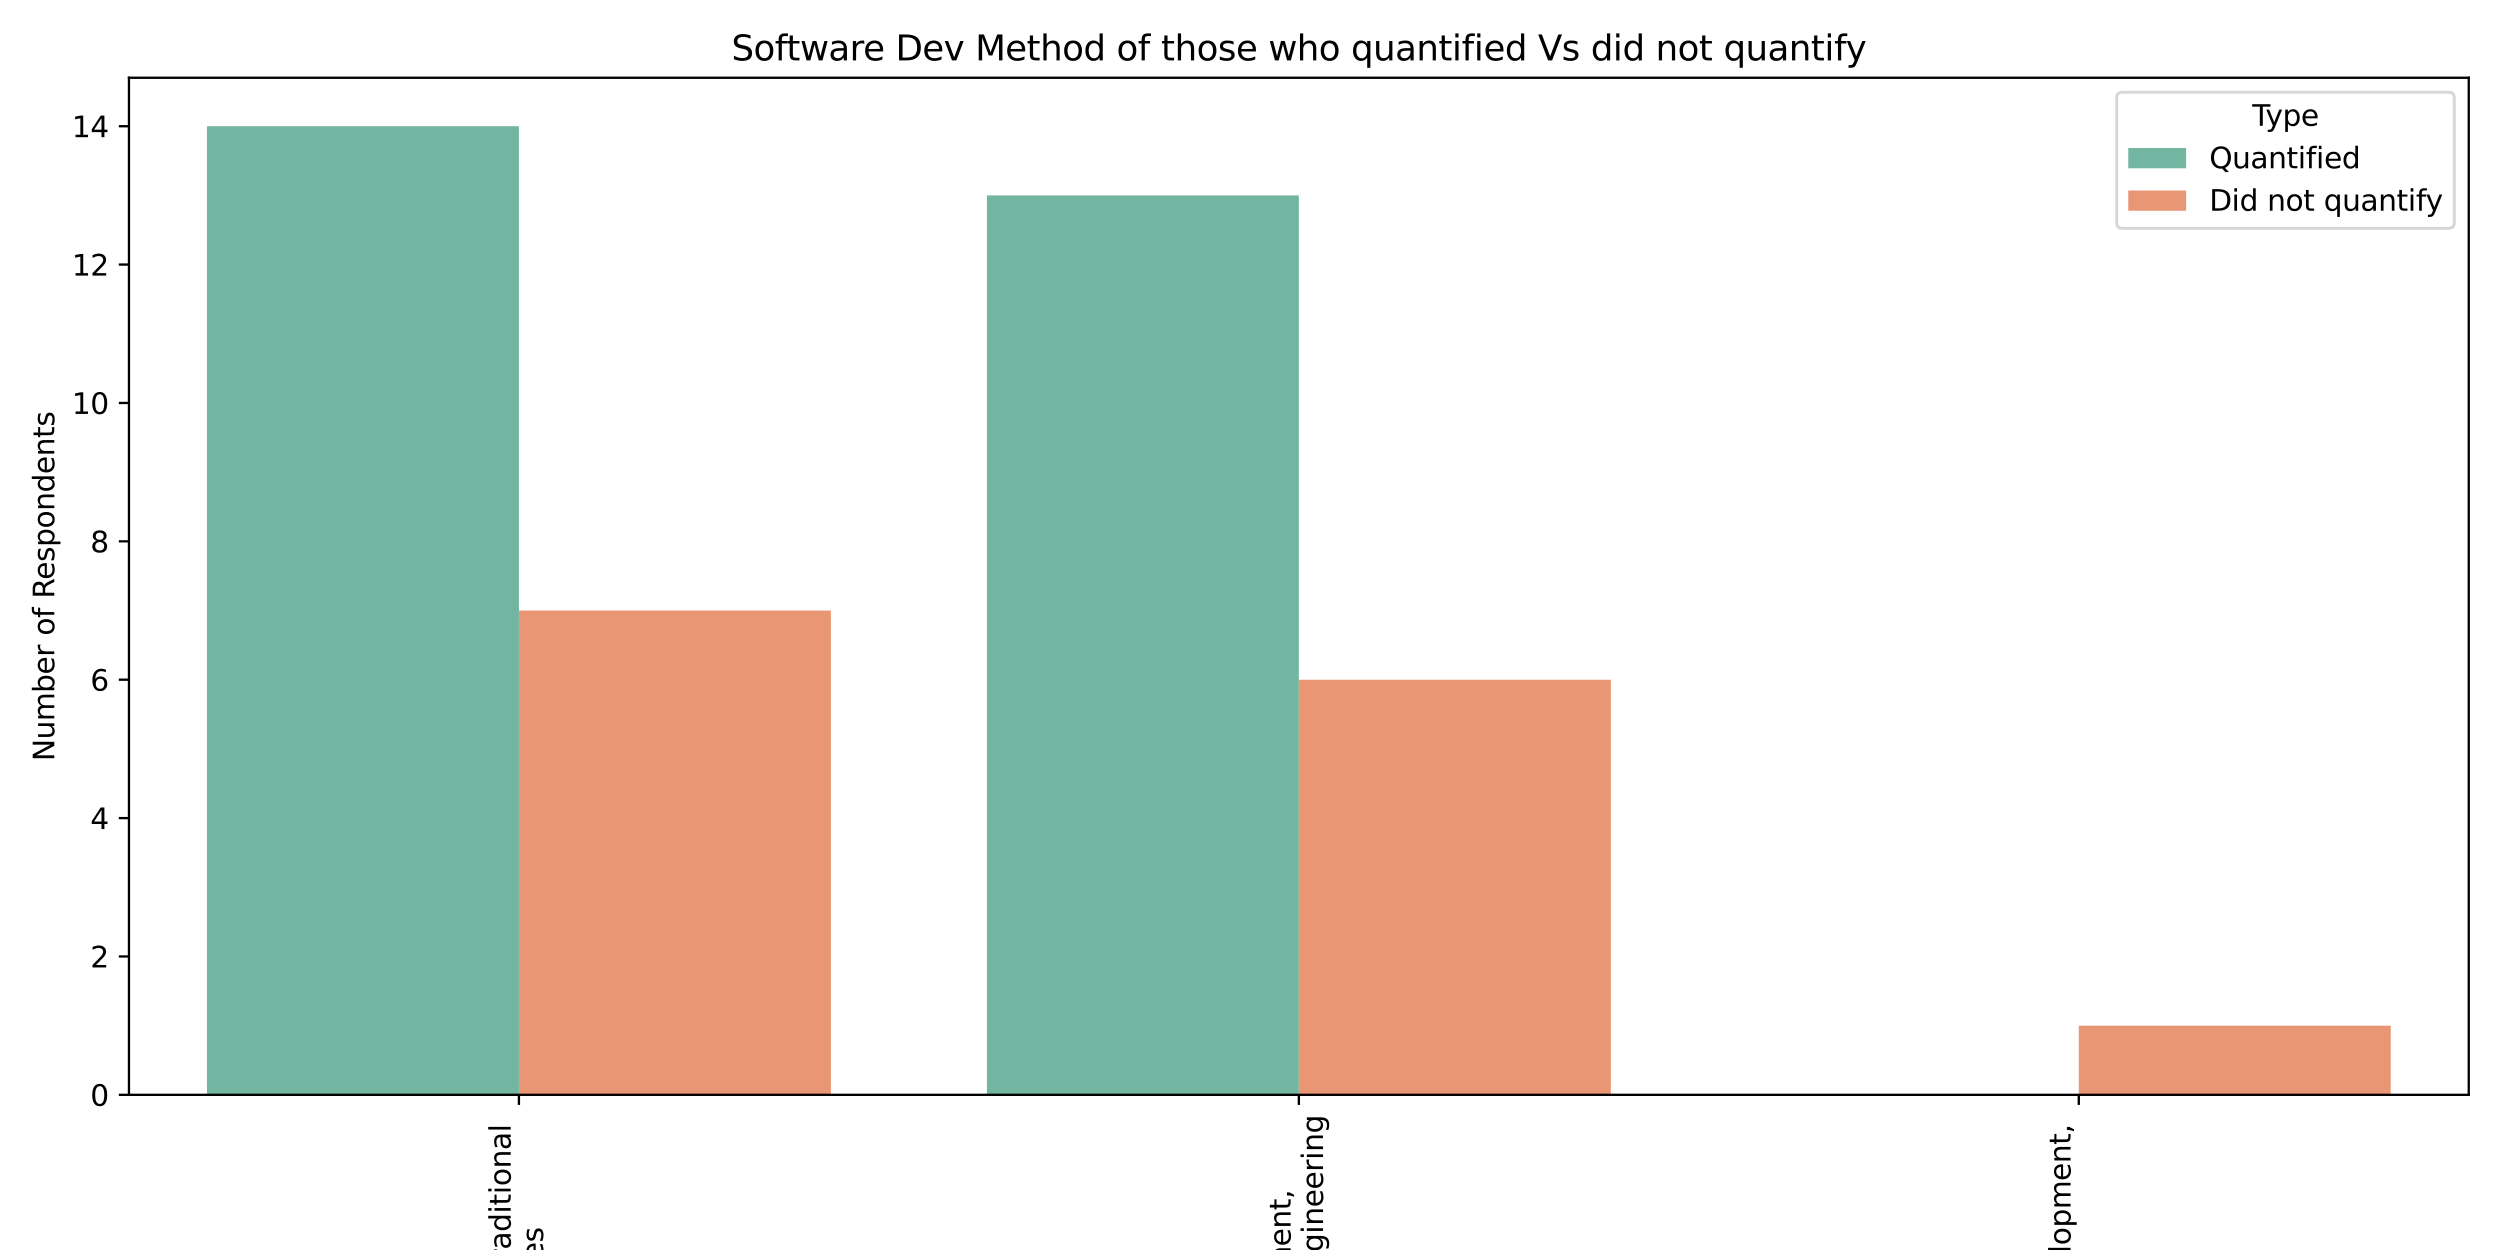 <?xml version="1.0" encoding="utf-8" standalone="no"?>
<!DOCTYPE svg PUBLIC "-//W3C//DTD SVG 1.1//EN"
  "http://www.w3.org/Graphics/SVG/1.1/DTD/svg11.dtd">
<svg xmlns:xlink="http://www.w3.org/1999/xlink" width="864pt" height="432pt" viewBox="0 0 864 432" xmlns="http://www.w3.org/2000/svg" version="1.1">
 <defs>
  <style type="text/css">*{stroke-linejoin: round; stroke-linecap: butt}</style>
 </defs>
 <g id="figure_1">
  <g id="patch_1">
   <path d="M 0 432 
L 864 432 
L 864 0 
L 0 0 
z
" style="fill: #ffffff"/>
  </g>
  <g id="axes_1">
   <g id="patch_2">
    <path d="M 44.57 378.376 
L 853.2 378.376 
L 853.2 26.88 
L 44.57 26.88 
z
" style="fill: #ffffff"/>
   </g>
   <g id="patch_3">
    <path d="M 71.524 378.376 
L 179.342 378.376 
L 179.342 43.618 
L 71.524 43.618 
z
" clip-path="url(#p5119624f5d)" style="fill: #72b6a1"/>
   </g>
   <g id="patch_4">
    <path d="M 341.068 378.376 
L 448.885 378.376 
L 448.885 67.529 
L 341.068 67.529 
z
" clip-path="url(#p5119624f5d)" style="fill: #72b6a1"/>
   </g>
   <g id="patch_5">
    <path d="M 179.342 378.376 
L 287.159 378.376 
L 287.159 210.997 
L 179.342 210.997 
z
" clip-path="url(#p5119624f5d)" style="fill: #e99675"/>
   </g>
   <g id="patch_6">
    <path d="M 448.885 378.376 
L 556.702 378.376 
L 556.702 234.908 
L 448.885 234.908 
z
" clip-path="url(#p5119624f5d)" style="fill: #e99675"/>
   </g>
   <g id="patch_7">
    <path d="M 718.428 378.376 
L 826.246 378.376 
L 826.246 354.465 
L 718.428 354.465 
z
" clip-path="url(#p5119624f5d)" style="fill: #e99675"/>
   </g>
   <g id="patch_8">
    <path d="M 179.342 378.376 
L 179.342 378.376 
L 179.342 378.376 
L 179.342 378.376 
z
" clip-path="url(#p5119624f5d)" style="fill: #72b6a1"/>
   </g>
   <g id="patch_9">
    <path d="M 179.342 378.376 
L 179.342 378.376 
L 179.342 378.376 
L 179.342 378.376 
z
" clip-path="url(#p5119624f5d)" style="fill: #e99675"/>
   </g>
   <g id="matplotlib.axis_1">
    <g id="xtick_1">
     <g id="line2d_1">
      <defs>
       <path id="m5d7e2002a2" d="M 0 0 
L 0 3.5 
" style="stroke: #000000; stroke-width: 0.8"/>
      </defs>
      <g>
       <use xlink:href="#m5d7e2002a2" x="179.342" y="378.376" style="stroke: #000000; stroke-width: 0.8"/>
      </g>
     </g>
     <g id="text_1">
      <!-- A hybrid approach of both traditional  -->
      <g transform="translate(176.502 573.632) rotate(-90) scale(0.1 -0.1)">
       <defs>
        <path id="DejaVuSans-41" d="M 2188 4044 
L 1331 1722 
L 3047 1722 
L 2188 4044 
z
M 1831 4666 
L 2547 4666 
L 4325 0 
L 3669 0 
L 3244 1197 
L 1141 1197 
L 716 0 
L 50 0 
L 1831 4666 
z
" transform="scale(0.016)"/>
        <path id="DejaVuSans-20" transform="scale(0.016)"/>
        <path id="DejaVuSans-68" d="M 3513 2113 
L 3513 0 
L 2938 0 
L 2938 2094 
Q 2938 2591 2744 2837 
Q 2550 3084 2163 3084 
Q 1697 3084 1428 2787 
Q 1159 2491 1159 1978 
L 1159 0 
L 581 0 
L 581 4863 
L 1159 4863 
L 1159 2956 
Q 1366 3272 1645 3428 
Q 1925 3584 2291 3584 
Q 2894 3584 3203 3211 
Q 3513 2838 3513 2113 
z
" transform="scale(0.016)"/>
        <path id="DejaVuSans-79" d="M 2059 -325 
Q 1816 -950 1584 -1140 
Q 1353 -1331 966 -1331 
L 506 -1331 
L 506 -850 
L 844 -850 
Q 1081 -850 1212 -737 
Q 1344 -625 1503 -206 
L 1606 56 
L 191 3500 
L 800 3500 
L 1894 763 
L 2988 3500 
L 3597 3500 
L 2059 -325 
z
" transform="scale(0.016)"/>
        <path id="DejaVuSans-62" d="M 3116 1747 
Q 3116 2381 2855 2742 
Q 2594 3103 2138 3103 
Q 1681 3103 1420 2742 
Q 1159 2381 1159 1747 
Q 1159 1113 1420 752 
Q 1681 391 2138 391 
Q 2594 391 2855 752 
Q 3116 1113 3116 1747 
z
M 1159 2969 
Q 1341 3281 1617 3432 
Q 1894 3584 2278 3584 
Q 2916 3584 3314 3078 
Q 3713 2572 3713 1747 
Q 3713 922 3314 415 
Q 2916 -91 2278 -91 
Q 1894 -91 1617 61 
Q 1341 213 1159 525 
L 1159 0 
L 581 0 
L 581 4863 
L 1159 4863 
L 1159 2969 
z
" transform="scale(0.016)"/>
        <path id="DejaVuSans-72" d="M 2631 2963 
Q 2534 3019 2420 3045 
Q 2306 3072 2169 3072 
Q 1681 3072 1420 2755 
Q 1159 2438 1159 1844 
L 1159 0 
L 581 0 
L 581 3500 
L 1159 3500 
L 1159 2956 
Q 1341 3275 1631 3429 
Q 1922 3584 2338 3584 
Q 2397 3584 2469 3576 
Q 2541 3569 2628 3553 
L 2631 2963 
z
" transform="scale(0.016)"/>
        <path id="DejaVuSans-69" d="M 603 3500 
L 1178 3500 
L 1178 0 
L 603 0 
L 603 3500 
z
M 603 4863 
L 1178 4863 
L 1178 4134 
L 603 4134 
L 603 4863 
z
" transform="scale(0.016)"/>
        <path id="DejaVuSans-64" d="M 2906 2969 
L 2906 4863 
L 3481 4863 
L 3481 0 
L 2906 0 
L 2906 525 
Q 2725 213 2448 61 
Q 2172 -91 1784 -91 
Q 1150 -91 751 415 
Q 353 922 353 1747 
Q 353 2572 751 3078 
Q 1150 3584 1784 3584 
Q 2172 3584 2448 3432 
Q 2725 3281 2906 2969 
z
M 947 1747 
Q 947 1113 1208 752 
Q 1469 391 1925 391 
Q 2381 391 2643 752 
Q 2906 1113 2906 1747 
Q 2906 2381 2643 2742 
Q 2381 3103 1925 3103 
Q 1469 3103 1208 2742 
Q 947 2381 947 1747 
z
" transform="scale(0.016)"/>
        <path id="DejaVuSans-61" d="M 2194 1759 
Q 1497 1759 1228 1600 
Q 959 1441 959 1056 
Q 959 750 1161 570 
Q 1363 391 1709 391 
Q 2188 391 2477 730 
Q 2766 1069 2766 1631 
L 2766 1759 
L 2194 1759 
z
M 3341 1997 
L 3341 0 
L 2766 0 
L 2766 531 
Q 2569 213 2275 61 
Q 1981 -91 1556 -91 
Q 1019 -91 701 211 
Q 384 513 384 1019 
Q 384 1609 779 1909 
Q 1175 2209 1959 2209 
L 2766 2209 
L 2766 2266 
Q 2766 2663 2505 2880 
Q 2244 3097 1772 3097 
Q 1472 3097 1187 3025 
Q 903 2953 641 2809 
L 641 3341 
Q 956 3463 1253 3523 
Q 1550 3584 1831 3584 
Q 2591 3584 2966 3190 
Q 3341 2797 3341 1997 
z
" transform="scale(0.016)"/>
        <path id="DejaVuSans-70" d="M 1159 525 
L 1159 -1331 
L 581 -1331 
L 581 3500 
L 1159 3500 
L 1159 2969 
Q 1341 3281 1617 3432 
Q 1894 3584 2278 3584 
Q 2916 3584 3314 3078 
Q 3713 2572 3713 1747 
Q 3713 922 3314 415 
Q 2916 -91 2278 -91 
Q 1894 -91 1617 61 
Q 1341 213 1159 525 
z
M 3116 1747 
Q 3116 2381 2855 2742 
Q 2594 3103 2138 3103 
Q 1681 3103 1420 2742 
Q 1159 2381 1159 1747 
Q 1159 1113 1420 752 
Q 1681 391 2138 391 
Q 2594 391 2855 752 
Q 3116 1113 3116 1747 
z
" transform="scale(0.016)"/>
        <path id="DejaVuSans-6f" d="M 1959 3097 
Q 1497 3097 1228 2736 
Q 959 2375 959 1747 
Q 959 1119 1226 758 
Q 1494 397 1959 397 
Q 2419 397 2687 759 
Q 2956 1122 2956 1747 
Q 2956 2369 2687 2733 
Q 2419 3097 1959 3097 
z
M 1959 3584 
Q 2709 3584 3137 3096 
Q 3566 2609 3566 1747 
Q 3566 888 3137 398 
Q 2709 -91 1959 -91 
Q 1206 -91 779 398 
Q 353 888 353 1747 
Q 353 2609 779 3096 
Q 1206 3584 1959 3584 
z
" transform="scale(0.016)"/>
        <path id="DejaVuSans-63" d="M 3122 3366 
L 3122 2828 
Q 2878 2963 2633 3030 
Q 2388 3097 2138 3097 
Q 1578 3097 1268 2742 
Q 959 2388 959 1747 
Q 959 1106 1268 751 
Q 1578 397 2138 397 
Q 2388 397 2633 464 
Q 2878 531 3122 666 
L 3122 134 
Q 2881 22 2623 -34 
Q 2366 -91 2075 -91 
Q 1284 -91 818 406 
Q 353 903 353 1747 
Q 353 2603 823 3093 
Q 1294 3584 2113 3584 
Q 2378 3584 2631 3529 
Q 2884 3475 3122 3366 
z
" transform="scale(0.016)"/>
        <path id="DejaVuSans-66" d="M 2375 4863 
L 2375 4384 
L 1825 4384 
Q 1516 4384 1395 4259 
Q 1275 4134 1275 3809 
L 1275 3500 
L 2222 3500 
L 2222 3053 
L 1275 3053 
L 1275 0 
L 697 0 
L 697 3053 
L 147 3053 
L 147 3500 
L 697 3500 
L 697 3744 
Q 697 4328 969 4595 
Q 1241 4863 1831 4863 
L 2375 4863 
z
" transform="scale(0.016)"/>
        <path id="DejaVuSans-74" d="M 1172 4494 
L 1172 3500 
L 2356 3500 
L 2356 3053 
L 1172 3053 
L 1172 1153 
Q 1172 725 1289 603 
Q 1406 481 1766 481 
L 2356 481 
L 2356 0 
L 1766 0 
Q 1100 0 847 248 
Q 594 497 594 1153 
L 594 3053 
L 172 3053 
L 172 3500 
L 594 3500 
L 594 4494 
L 1172 4494 
z
" transform="scale(0.016)"/>
        <path id="DejaVuSans-6e" d="M 3513 2113 
L 3513 0 
L 2938 0 
L 2938 2094 
Q 2938 2591 2744 2837 
Q 2550 3084 2163 3084 
Q 1697 3084 1428 2787 
Q 1159 2491 1159 1978 
L 1159 0 
L 581 0 
L 581 3500 
L 1159 3500 
L 1159 2956 
Q 1366 3272 1645 3428 
Q 1925 3584 2291 3584 
Q 2894 3584 3203 3211 
Q 3513 2838 3513 2113 
z
" transform="scale(0.016)"/>
        <path id="DejaVuSans-6c" d="M 603 4863 
L 1178 4863 
L 1178 0 
L 603 0 
L 603 4863 
z
" transform="scale(0.016)"/>
       </defs>
       <use xlink:href="#DejaVuSans-41"/>
       <use xlink:href="#DejaVuSans-20" x="68.408"/>
       <use xlink:href="#DejaVuSans-68" x="100.195"/>
       <use xlink:href="#DejaVuSans-79" x="163.574"/>
       <use xlink:href="#DejaVuSans-62" x="222.754"/>
       <use xlink:href="#DejaVuSans-72" x="286.23"/>
       <use xlink:href="#DejaVuSans-69" x="327.344"/>
       <use xlink:href="#DejaVuSans-64" x="355.127"/>
       <use xlink:href="#DejaVuSans-20" x="418.604"/>
       <use xlink:href="#DejaVuSans-61" x="450.391"/>
       <use xlink:href="#DejaVuSans-70" x="511.67"/>
       <use xlink:href="#DejaVuSans-70" x="575.146"/>
       <use xlink:href="#DejaVuSans-72" x="638.623"/>
       <use xlink:href="#DejaVuSans-6f" x="677.486"/>
       <use xlink:href="#DejaVuSans-61" x="738.668"/>
       <use xlink:href="#DejaVuSans-63" x="799.947"/>
       <use xlink:href="#DejaVuSans-68" x="854.928"/>
       <use xlink:href="#DejaVuSans-20" x="918.307"/>
       <use xlink:href="#DejaVuSans-6f" x="950.094"/>
       <use xlink:href="#DejaVuSans-66" x="1011.275"/>
       <use xlink:href="#DejaVuSans-20" x="1046.48"/>
       <use xlink:href="#DejaVuSans-62" x="1078.268"/>
       <use xlink:href="#DejaVuSans-6f" x="1141.744"/>
       <use xlink:href="#DejaVuSans-74" x="1202.926"/>
       <use xlink:href="#DejaVuSans-68" x="1242.135"/>
       <use xlink:href="#DejaVuSans-20" x="1305.514"/>
       <use xlink:href="#DejaVuSans-74" x="1337.301"/>
       <use xlink:href="#DejaVuSans-72" x="1376.51"/>
       <use xlink:href="#DejaVuSans-61" x="1417.623"/>
       <use xlink:href="#DejaVuSans-64" x="1478.902"/>
       <use xlink:href="#DejaVuSans-69" x="1542.379"/>
       <use xlink:href="#DejaVuSans-74" x="1570.162"/>
       <use xlink:href="#DejaVuSans-69" x="1609.371"/>
       <use xlink:href="#DejaVuSans-6f" x="1637.154"/>
       <use xlink:href="#DejaVuSans-6e" x="1698.336"/>
       <use xlink:href="#DejaVuSans-61" x="1761.715"/>
       <use xlink:href="#DejaVuSans-6c" x="1822.994"/>
       <use xlink:href="#DejaVuSans-20" x="1850.777"/>
      </g>
      <!--  and agile approaches -->
      <g transform="translate(187.7 534.849) rotate(-90) scale(0.1 -0.1)">
       <defs>
        <path id="DejaVuSans-67" d="M 2906 1791 
Q 2906 2416 2648 2759 
Q 2391 3103 1925 3103 
Q 1463 3103 1205 2759 
Q 947 2416 947 1791 
Q 947 1169 1205 825 
Q 1463 481 1925 481 
Q 2391 481 2648 825 
Q 2906 1169 2906 1791 
z
M 3481 434 
Q 3481 -459 3084 -895 
Q 2688 -1331 1869 -1331 
Q 1566 -1331 1297 -1286 
Q 1028 -1241 775 -1147 
L 775 -588 
Q 1028 -725 1275 -790 
Q 1522 -856 1778 -856 
Q 2344 -856 2625 -561 
Q 2906 -266 2906 331 
L 2906 616 
Q 2728 306 2450 153 
Q 2172 0 1784 0 
Q 1141 0 747 490 
Q 353 981 353 1791 
Q 353 2603 747 3093 
Q 1141 3584 1784 3584 
Q 2172 3584 2450 3431 
Q 2728 3278 2906 2969 
L 2906 3500 
L 3481 3500 
L 3481 434 
z
" transform="scale(0.016)"/>
        <path id="DejaVuSans-65" d="M 3597 1894 
L 3597 1613 
L 953 1613 
Q 991 1019 1311 708 
Q 1631 397 2203 397 
Q 2534 397 2845 478 
Q 3156 559 3463 722 
L 3463 178 
Q 3153 47 2828 -22 
Q 2503 -91 2169 -91 
Q 1331 -91 842 396 
Q 353 884 353 1716 
Q 353 2575 817 3079 
Q 1281 3584 2069 3584 
Q 2775 3584 3186 3129 
Q 3597 2675 3597 1894 
z
M 3022 2063 
Q 3016 2534 2758 2815 
Q 2500 3097 2075 3097 
Q 1594 3097 1305 2825 
Q 1016 2553 972 2059 
L 3022 2063 
z
" transform="scale(0.016)"/>
        <path id="DejaVuSans-73" d="M 2834 3397 
L 2834 2853 
Q 2591 2978 2328 3040 
Q 2066 3103 1784 3103 
Q 1356 3103 1142 2972 
Q 928 2841 928 2578 
Q 928 2378 1081 2264 
Q 1234 2150 1697 2047 
L 1894 2003 
Q 2506 1872 2764 1633 
Q 3022 1394 3022 966 
Q 3022 478 2636 193 
Q 2250 -91 1575 -91 
Q 1294 -91 989 -36 
Q 684 19 347 128 
L 347 722 
Q 666 556 975 473 
Q 1284 391 1588 391 
Q 1994 391 2212 530 
Q 2431 669 2431 922 
Q 2431 1156 2273 1281 
Q 2116 1406 1581 1522 
L 1381 1569 
Q 847 1681 609 1914 
Q 372 2147 372 2553 
Q 372 3047 722 3315 
Q 1072 3584 1716 3584 
Q 2034 3584 2315 3537 
Q 2597 3491 2834 3397 
z
" transform="scale(0.016)"/>
       </defs>
       <use xlink:href="#DejaVuSans-20"/>
       <use xlink:href="#DejaVuSans-61" x="31.787"/>
       <use xlink:href="#DejaVuSans-6e" x="93.066"/>
       <use xlink:href="#DejaVuSans-64" x="156.445"/>
       <use xlink:href="#DejaVuSans-20" x="219.922"/>
       <use xlink:href="#DejaVuSans-61" x="251.709"/>
       <use xlink:href="#DejaVuSans-67" x="312.988"/>
       <use xlink:href="#DejaVuSans-69" x="376.465"/>
       <use xlink:href="#DejaVuSans-6c" x="404.248"/>
       <use xlink:href="#DejaVuSans-65" x="432.031"/>
       <use xlink:href="#DejaVuSans-20" x="493.555"/>
       <use xlink:href="#DejaVuSans-61" x="525.342"/>
       <use xlink:href="#DejaVuSans-70" x="586.621"/>
       <use xlink:href="#DejaVuSans-70" x="650.098"/>
       <use xlink:href="#DejaVuSans-72" x="713.574"/>
       <use xlink:href="#DejaVuSans-6f" x="752.438"/>
       <use xlink:href="#DejaVuSans-61" x="813.619"/>
       <use xlink:href="#DejaVuSans-63" x="874.898"/>
       <use xlink:href="#DejaVuSans-68" x="929.879"/>
       <use xlink:href="#DejaVuSans-65" x="993.258"/>
       <use xlink:href="#DejaVuSans-73" x="1054.781"/>
      </g>
     </g>
    </g>
    <g id="xtick_2">
     <g id="line2d_2">
      <g>
       <use xlink:href="#m5d7e2002a2" x="448.885" y="378.376" style="stroke: #000000; stroke-width: 0.8"/>
      </g>
     </g>
     <g id="text_2">
      <!-- Agile software development,  -->
      <g transform="translate(446.045 554.504) rotate(-90) scale(0.1 -0.1)">
       <defs>
        <path id="DejaVuSans-77" d="M 269 3500 
L 844 3500 
L 1563 769 
L 2278 3500 
L 2956 3500 
L 3675 769 
L 4391 3500 
L 4966 3500 
L 4050 0 
L 3372 0 
L 2619 2869 
L 1863 0 
L 1184 0 
L 269 3500 
z
" transform="scale(0.016)"/>
        <path id="DejaVuSans-76" d="M 191 3500 
L 800 3500 
L 1894 563 
L 2988 3500 
L 3597 3500 
L 2284 0 
L 1503 0 
L 191 3500 
z
" transform="scale(0.016)"/>
        <path id="DejaVuSans-6d" d="M 3328 2828 
Q 3544 3216 3844 3400 
Q 4144 3584 4550 3584 
Q 5097 3584 5394 3201 
Q 5691 2819 5691 2113 
L 5691 0 
L 5113 0 
L 5113 2094 
Q 5113 2597 4934 2840 
Q 4756 3084 4391 3084 
Q 3944 3084 3684 2787 
Q 3425 2491 3425 1978 
L 3425 0 
L 2847 0 
L 2847 2094 
Q 2847 2600 2669 2842 
Q 2491 3084 2119 3084 
Q 1678 3084 1418 2786 
Q 1159 2488 1159 1978 
L 1159 0 
L 581 0 
L 581 3500 
L 1159 3500 
L 1159 2956 
Q 1356 3278 1631 3431 
Q 1906 3584 2284 3584 
Q 2666 3584 2933 3390 
Q 3200 3197 3328 2828 
z
" transform="scale(0.016)"/>
        <path id="DejaVuSans-2c" d="M 750 794 
L 1409 794 
L 1409 256 
L 897 -744 
L 494 -744 
L 750 256 
L 750 794 
z
" transform="scale(0.016)"/>
       </defs>
       <use xlink:href="#DejaVuSans-41"/>
       <use xlink:href="#DejaVuSans-67" x="68.408"/>
       <use xlink:href="#DejaVuSans-69" x="131.885"/>
       <use xlink:href="#DejaVuSans-6c" x="159.668"/>
       <use xlink:href="#DejaVuSans-65" x="187.451"/>
       <use xlink:href="#DejaVuSans-20" x="248.975"/>
       <use xlink:href="#DejaVuSans-73" x="280.762"/>
       <use xlink:href="#DejaVuSans-6f" x="332.861"/>
       <use xlink:href="#DejaVuSans-66" x="394.043"/>
       <use xlink:href="#DejaVuSans-74" x="427.498"/>
       <use xlink:href="#DejaVuSans-77" x="466.707"/>
       <use xlink:href="#DejaVuSans-61" x="548.494"/>
       <use xlink:href="#DejaVuSans-72" x="609.773"/>
       <use xlink:href="#DejaVuSans-65" x="648.637"/>
       <use xlink:href="#DejaVuSans-20" x="710.16"/>
       <use xlink:href="#DejaVuSans-64" x="741.947"/>
       <use xlink:href="#DejaVuSans-65" x="805.424"/>
       <use xlink:href="#DejaVuSans-76" x="866.947"/>
       <use xlink:href="#DejaVuSans-65" x="926.127"/>
       <use xlink:href="#DejaVuSans-6c" x="987.65"/>
       <use xlink:href="#DejaVuSans-6f" x="1015.434"/>
       <use xlink:href="#DejaVuSans-70" x="1076.615"/>
       <use xlink:href="#DejaVuSans-6d" x="1140.092"/>
       <use xlink:href="#DejaVuSans-65" x="1237.504"/>
       <use xlink:href="#DejaVuSans-6e" x="1299.027"/>
       <use xlink:href="#DejaVuSans-74" x="1362.406"/>
       <use xlink:href="#DejaVuSans-2c" x="1401.615"/>
       <use xlink:href="#DejaVuSans-20" x="1433.402"/>
      </g>
      <!--  i.e., Continuous Software Engineering -->
      <g transform="translate(457.243 577.112) rotate(-90) scale(0.1 -0.1)">
       <defs>
        <path id="DejaVuSans-2e" d="M 684 794 
L 1344 794 
L 1344 0 
L 684 0 
L 684 794 
z
" transform="scale(0.016)"/>
        <path id="DejaVuSans-43" d="M 4122 4306 
L 4122 3641 
Q 3803 3938 3442 4084 
Q 3081 4231 2675 4231 
Q 1875 4231 1450 3742 
Q 1025 3253 1025 2328 
Q 1025 1406 1450 917 
Q 1875 428 2675 428 
Q 3081 428 3442 575 
Q 3803 722 4122 1019 
L 4122 359 
Q 3791 134 3420 21 
Q 3050 -91 2638 -91 
Q 1578 -91 968 557 
Q 359 1206 359 2328 
Q 359 3453 968 4101 
Q 1578 4750 2638 4750 
Q 3056 4750 3426 4639 
Q 3797 4528 4122 4306 
z
" transform="scale(0.016)"/>
        <path id="DejaVuSans-75" d="M 544 1381 
L 544 3500 
L 1119 3500 
L 1119 1403 
Q 1119 906 1312 657 
Q 1506 409 1894 409 
Q 2359 409 2629 706 
Q 2900 1003 2900 1516 
L 2900 3500 
L 3475 3500 
L 3475 0 
L 2900 0 
L 2900 538 
Q 2691 219 2414 64 
Q 2138 -91 1772 -91 
Q 1169 -91 856 284 
Q 544 659 544 1381 
z
M 1991 3584 
L 1991 3584 
z
" transform="scale(0.016)"/>
        <path id="DejaVuSans-53" d="M 3425 4513 
L 3425 3897 
Q 3066 4069 2747 4153 
Q 2428 4238 2131 4238 
Q 1616 4238 1336 4038 
Q 1056 3838 1056 3469 
Q 1056 3159 1242 3001 
Q 1428 2844 1947 2747 
L 2328 2669 
Q 3034 2534 3370 2195 
Q 3706 1856 3706 1288 
Q 3706 609 3251 259 
Q 2797 -91 1919 -91 
Q 1588 -91 1214 -16 
Q 841 59 441 206 
L 441 856 
Q 825 641 1194 531 
Q 1563 422 1919 422 
Q 2459 422 2753 634 
Q 3047 847 3047 1241 
Q 3047 1584 2836 1778 
Q 2625 1972 2144 2069 
L 1759 2144 
Q 1053 2284 737 2584 
Q 422 2884 422 3419 
Q 422 4038 858 4394 
Q 1294 4750 2059 4750 
Q 2388 4750 2728 4690 
Q 3069 4631 3425 4513 
z
" transform="scale(0.016)"/>
        <path id="DejaVuSans-45" d="M 628 4666 
L 3578 4666 
L 3578 4134 
L 1259 4134 
L 1259 2753 
L 3481 2753 
L 3481 2222 
L 1259 2222 
L 1259 531 
L 3634 531 
L 3634 0 
L 628 0 
L 628 4666 
z
" transform="scale(0.016)"/>
       </defs>
       <use xlink:href="#DejaVuSans-20"/>
       <use xlink:href="#DejaVuSans-69" x="31.787"/>
       <use xlink:href="#DejaVuSans-2e" x="59.57"/>
       <use xlink:href="#DejaVuSans-65" x="91.357"/>
       <use xlink:href="#DejaVuSans-2e" x="152.881"/>
       <use xlink:href="#DejaVuSans-2c" x="184.668"/>
       <use xlink:href="#DejaVuSans-20" x="216.455"/>
       <use xlink:href="#DejaVuSans-43" x="248.242"/>
       <use xlink:href="#DejaVuSans-6f" x="318.066"/>
       <use xlink:href="#DejaVuSans-6e" x="379.248"/>
       <use xlink:href="#DejaVuSans-74" x="442.627"/>
       <use xlink:href="#DejaVuSans-69" x="481.836"/>
       <use xlink:href="#DejaVuSans-6e" x="509.619"/>
       <use xlink:href="#DejaVuSans-75" x="572.998"/>
       <use xlink:href="#DejaVuSans-6f" x="636.377"/>
       <use xlink:href="#DejaVuSans-75" x="697.559"/>
       <use xlink:href="#DejaVuSans-73" x="760.938"/>
       <use xlink:href="#DejaVuSans-20" x="813.037"/>
       <use xlink:href="#DejaVuSans-53" x="844.824"/>
       <use xlink:href="#DejaVuSans-6f" x="908.301"/>
       <use xlink:href="#DejaVuSans-66" x="969.482"/>
       <use xlink:href="#DejaVuSans-74" x="1002.938"/>
       <use xlink:href="#DejaVuSans-77" x="1042.146"/>
       <use xlink:href="#DejaVuSans-61" x="1123.934"/>
       <use xlink:href="#DejaVuSans-72" x="1185.213"/>
       <use xlink:href="#DejaVuSans-65" x="1224.076"/>
       <use xlink:href="#DejaVuSans-20" x="1285.6"/>
       <use xlink:href="#DejaVuSans-45" x="1317.387"/>
       <use xlink:href="#DejaVuSans-6e" x="1380.57"/>
       <use xlink:href="#DejaVuSans-67" x="1443.949"/>
       <use xlink:href="#DejaVuSans-69" x="1507.426"/>
       <use xlink:href="#DejaVuSans-6e" x="1535.209"/>
       <use xlink:href="#DejaVuSans-65" x="1598.588"/>
       <use xlink:href="#DejaVuSans-65" x="1660.111"/>
       <use xlink:href="#DejaVuSans-72" x="1721.635"/>
       <use xlink:href="#DejaVuSans-69" x="1762.748"/>
       <use xlink:href="#DejaVuSans-6e" x="1790.531"/>
       <use xlink:href="#DejaVuSans-67" x="1853.91"/>
      </g>
     </g>
    </g>
    <g id="xtick_3">
     <g id="line2d_3">
      <g>
       <use xlink:href="#m5d7e2002a2" x="718.428" y="378.376" style="stroke: #000000; stroke-width: 0.8"/>
      </g>
     </g>
     <g id="text_3">
      <!-- Traditional software development,  -->
      <g transform="translate(715.589 559.057) rotate(-90) scale(0.1 -0.1)">
       <defs>
        <path id="DejaVuSans-54" d="M -19 4666 
L 3928 4666 
L 3928 4134 
L 2272 4134 
L 2272 0 
L 1638 0 
L 1638 4134 
L -19 4134 
L -19 4666 
z
" transform="scale(0.016)"/>
       </defs>
       <use xlink:href="#DejaVuSans-54"/>
       <use xlink:href="#DejaVuSans-72" x="46.334"/>
       <use xlink:href="#DejaVuSans-61" x="87.447"/>
       <use xlink:href="#DejaVuSans-64" x="148.727"/>
       <use xlink:href="#DejaVuSans-69" x="212.203"/>
       <use xlink:href="#DejaVuSans-74" x="239.986"/>
       <use xlink:href="#DejaVuSans-69" x="279.195"/>
       <use xlink:href="#DejaVuSans-6f" x="306.979"/>
       <use xlink:href="#DejaVuSans-6e" x="368.16"/>
       <use xlink:href="#DejaVuSans-61" x="431.539"/>
       <use xlink:href="#DejaVuSans-6c" x="492.818"/>
       <use xlink:href="#DejaVuSans-20" x="520.602"/>
       <use xlink:href="#DejaVuSans-73" x="552.389"/>
       <use xlink:href="#DejaVuSans-6f" x="604.488"/>
       <use xlink:href="#DejaVuSans-66" x="665.67"/>
       <use xlink:href="#DejaVuSans-74" x="699.125"/>
       <use xlink:href="#DejaVuSans-77" x="738.334"/>
       <use xlink:href="#DejaVuSans-61" x="820.121"/>
       <use xlink:href="#DejaVuSans-72" x="881.4"/>
       <use xlink:href="#DejaVuSans-65" x="920.264"/>
       <use xlink:href="#DejaVuSans-20" x="981.787"/>
       <use xlink:href="#DejaVuSans-64" x="1013.574"/>
       <use xlink:href="#DejaVuSans-65" x="1077.051"/>
       <use xlink:href="#DejaVuSans-76" x="1138.574"/>
       <use xlink:href="#DejaVuSans-65" x="1197.754"/>
       <use xlink:href="#DejaVuSans-6c" x="1259.277"/>
       <use xlink:href="#DejaVuSans-6f" x="1287.061"/>
       <use xlink:href="#DejaVuSans-70" x="1348.242"/>
       <use xlink:href="#DejaVuSans-6d" x="1411.719"/>
       <use xlink:href="#DejaVuSans-65" x="1509.131"/>
       <use xlink:href="#DejaVuSans-6e" x="1570.654"/>
       <use xlink:href="#DejaVuSans-74" x="1634.033"/>
       <use xlink:href="#DejaVuSans-2c" x="1673.242"/>
       <use xlink:href="#DejaVuSans-20" x="1705.029"/>
      </g>
      <!--  i.e., Waterfall -->
      <g transform="translate(726.787 507.011) rotate(-90) scale(0.1 -0.1)">
       <defs>
        <path id="DejaVuSans-57" d="M 213 4666 
L 850 4666 
L 1831 722 
L 2809 4666 
L 3519 4666 
L 4500 722 
L 5478 4666 
L 6119 4666 
L 4947 0 
L 4153 0 
L 3169 4050 
L 2175 0 
L 1381 0 
L 213 4666 
z
" transform="scale(0.016)"/>
       </defs>
       <use xlink:href="#DejaVuSans-20"/>
       <use xlink:href="#DejaVuSans-69" x="31.787"/>
       <use xlink:href="#DejaVuSans-2e" x="59.57"/>
       <use xlink:href="#DejaVuSans-65" x="91.357"/>
       <use xlink:href="#DejaVuSans-2e" x="152.881"/>
       <use xlink:href="#DejaVuSans-2c" x="184.668"/>
       <use xlink:href="#DejaVuSans-20" x="216.455"/>
       <use xlink:href="#DejaVuSans-57" x="248.242"/>
       <use xlink:href="#DejaVuSans-61" x="340.744"/>
       <use xlink:href="#DejaVuSans-74" x="402.023"/>
       <use xlink:href="#DejaVuSans-65" x="441.232"/>
       <use xlink:href="#DejaVuSans-72" x="502.756"/>
       <use xlink:href="#DejaVuSans-66" x="543.869"/>
       <use xlink:href="#DejaVuSans-61" x="579.074"/>
       <use xlink:href="#DejaVuSans-6c" x="640.354"/>
       <use xlink:href="#DejaVuSans-6c" x="668.137"/>
      </g>
     </g>
    </g>
    <g id="text_4">
     <!-- Software Dev Method -->
     <g transform="translate(395.029 588.71) scale(0.1 -0.1)">
      <defs>
       <path id="DejaVuSans-44" d="M 1259 4147 
L 1259 519 
L 2022 519 
Q 2988 519 3436 956 
Q 3884 1394 3884 2338 
Q 3884 3275 3436 3711 
Q 2988 4147 2022 4147 
L 1259 4147 
z
M 628 4666 
L 1925 4666 
Q 3281 4666 3915 4102 
Q 4550 3538 4550 2338 
Q 4550 1131 3912 565 
Q 3275 0 1925 0 
L 628 0 
L 628 4666 
z
" transform="scale(0.016)"/>
       <path id="DejaVuSans-4d" d="M 628 4666 
L 1569 4666 
L 2759 1491 
L 3956 4666 
L 4897 4666 
L 4897 0 
L 4281 0 
L 4281 4097 
L 3078 897 
L 2444 897 
L 1241 4097 
L 1241 0 
L 628 0 
L 628 4666 
z
" transform="scale(0.016)"/>
      </defs>
      <use xlink:href="#DejaVuSans-53"/>
      <use xlink:href="#DejaVuSans-6f" x="63.477"/>
      <use xlink:href="#DejaVuSans-66" x="124.658"/>
      <use xlink:href="#DejaVuSans-74" x="158.113"/>
      <use xlink:href="#DejaVuSans-77" x="197.322"/>
      <use xlink:href="#DejaVuSans-61" x="279.109"/>
      <use xlink:href="#DejaVuSans-72" x="340.389"/>
      <use xlink:href="#DejaVuSans-65" x="379.252"/>
      <use xlink:href="#DejaVuSans-20" x="440.775"/>
      <use xlink:href="#DejaVuSans-44" x="472.562"/>
      <use xlink:href="#DejaVuSans-65" x="549.564"/>
      <use xlink:href="#DejaVuSans-76" x="611.088"/>
      <use xlink:href="#DejaVuSans-20" x="670.268"/>
      <use xlink:href="#DejaVuSans-4d" x="702.055"/>
      <use xlink:href="#DejaVuSans-65" x="788.334"/>
      <use xlink:href="#DejaVuSans-74" x="849.857"/>
      <use xlink:href="#DejaVuSans-68" x="889.066"/>
      <use xlink:href="#DejaVuSans-6f" x="952.445"/>
      <use xlink:href="#DejaVuSans-64" x="1013.627"/>
     </g>
    </g>
   </g>
   <g id="matplotlib.axis_2">
    <g id="ytick_1">
     <g id="line2d_4">
      <defs>
       <path id="m786c6c4d5a" d="M 0 0 
L -3.5 0 
" style="stroke: #000000; stroke-width: 0.8"/>
      </defs>
      <g>
       <use xlink:href="#m786c6c4d5a" x="44.57" y="378.376" style="stroke: #000000; stroke-width: 0.8"/>
      </g>
     </g>
     <g id="text_5">
      <!-- 0 -->
      <g transform="translate(31.207 382.175) scale(0.1 -0.1)">
       <defs>
        <path id="DejaVuSans-30" d="M 2034 4250 
Q 1547 4250 1301 3770 
Q 1056 3291 1056 2328 
Q 1056 1369 1301 889 
Q 1547 409 2034 409 
Q 2525 409 2770 889 
Q 3016 1369 3016 2328 
Q 3016 3291 2770 3770 
Q 2525 4250 2034 4250 
z
M 2034 4750 
Q 2819 4750 3233 4129 
Q 3647 3509 3647 2328 
Q 3647 1150 3233 529 
Q 2819 -91 2034 -91 
Q 1250 -91 836 529 
Q 422 1150 422 2328 
Q 422 3509 836 4129 
Q 1250 4750 2034 4750 
z
" transform="scale(0.016)"/>
       </defs>
       <use xlink:href="#DejaVuSans-30"/>
      </g>
     </g>
    </g>
    <g id="ytick_2">
     <g id="line2d_5">
      <g>
       <use xlink:href="#m786c6c4d5a" x="44.57" y="330.553" style="stroke: #000000; stroke-width: 0.8"/>
      </g>
     </g>
     <g id="text_6">
      <!-- 2 -->
      <g transform="translate(31.207 334.353) scale(0.1 -0.1)">
       <defs>
        <path id="DejaVuSans-32" d="M 1228 531 
L 3431 531 
L 3431 0 
L 469 0 
L 469 531 
Q 828 903 1448 1529 
Q 2069 2156 2228 2338 
Q 2531 2678 2651 2914 
Q 2772 3150 2772 3378 
Q 2772 3750 2511 3984 
Q 2250 4219 1831 4219 
Q 1534 4219 1204 4116 
Q 875 4013 500 3803 
L 500 4441 
Q 881 4594 1212 4672 
Q 1544 4750 1819 4750 
Q 2544 4750 2975 4387 
Q 3406 4025 3406 3419 
Q 3406 3131 3298 2873 
Q 3191 2616 2906 2266 
Q 2828 2175 2409 1742 
Q 1991 1309 1228 531 
z
" transform="scale(0.016)"/>
       </defs>
       <use xlink:href="#DejaVuSans-32"/>
      </g>
     </g>
    </g>
    <g id="ytick_3">
     <g id="line2d_6">
      <g>
       <use xlink:href="#m786c6c4d5a" x="44.57" y="282.731" style="stroke: #000000; stroke-width: 0.8"/>
      </g>
     </g>
     <g id="text_7">
      <!-- 4 -->
      <g transform="translate(31.207 286.53) scale(0.1 -0.1)">
       <defs>
        <path id="DejaVuSans-34" d="M 2419 4116 
L 825 1625 
L 2419 1625 
L 2419 4116 
z
M 2253 4666 
L 3047 4666 
L 3047 1625 
L 3713 1625 
L 3713 1100 
L 3047 1100 
L 3047 0 
L 2419 0 
L 2419 1100 
L 313 1100 
L 313 1709 
L 2253 4666 
z
" transform="scale(0.016)"/>
       </defs>
       <use xlink:href="#DejaVuSans-34"/>
      </g>
     </g>
    </g>
    <g id="ytick_4">
     <g id="line2d_7">
      <g>
       <use xlink:href="#m786c6c4d5a" x="44.57" y="234.908" style="stroke: #000000; stroke-width: 0.8"/>
      </g>
     </g>
     <g id="text_8">
      <!-- 6 -->
      <g transform="translate(31.207 238.707) scale(0.1 -0.1)">
       <defs>
        <path id="DejaVuSans-36" d="M 2113 2584 
Q 1688 2584 1439 2293 
Q 1191 2003 1191 1497 
Q 1191 994 1439 701 
Q 1688 409 2113 409 
Q 2538 409 2786 701 
Q 3034 994 3034 1497 
Q 3034 2003 2786 2293 
Q 2538 2584 2113 2584 
z
M 3366 4563 
L 3366 3988 
Q 3128 4100 2886 4159 
Q 2644 4219 2406 4219 
Q 1781 4219 1451 3797 
Q 1122 3375 1075 2522 
Q 1259 2794 1537 2939 
Q 1816 3084 2150 3084 
Q 2853 3084 3261 2657 
Q 3669 2231 3669 1497 
Q 3669 778 3244 343 
Q 2819 -91 2113 -91 
Q 1303 -91 875 529 
Q 447 1150 447 2328 
Q 447 3434 972 4092 
Q 1497 4750 2381 4750 
Q 2619 4750 2861 4703 
Q 3103 4656 3366 4563 
z
" transform="scale(0.016)"/>
       </defs>
       <use xlink:href="#DejaVuSans-36"/>
      </g>
     </g>
    </g>
    <g id="ytick_5">
     <g id="line2d_8">
      <g>
       <use xlink:href="#m786c6c4d5a" x="44.57" y="187.086" style="stroke: #000000; stroke-width: 0.8"/>
      </g>
     </g>
     <g id="text_9">
      <!-- 8 -->
      <g transform="translate(31.207 190.885) scale(0.1 -0.1)">
       <defs>
        <path id="DejaVuSans-38" d="M 2034 2216 
Q 1584 2216 1326 1975 
Q 1069 1734 1069 1313 
Q 1069 891 1326 650 
Q 1584 409 2034 409 
Q 2484 409 2743 651 
Q 3003 894 3003 1313 
Q 3003 1734 2745 1975 
Q 2488 2216 2034 2216 
z
M 1403 2484 
Q 997 2584 770 2862 
Q 544 3141 544 3541 
Q 544 4100 942 4425 
Q 1341 4750 2034 4750 
Q 2731 4750 3128 4425 
Q 3525 4100 3525 3541 
Q 3525 3141 3298 2862 
Q 3072 2584 2669 2484 
Q 3125 2378 3379 2068 
Q 3634 1759 3634 1313 
Q 3634 634 3220 271 
Q 2806 -91 2034 -91 
Q 1263 -91 848 271 
Q 434 634 434 1313 
Q 434 1759 690 2068 
Q 947 2378 1403 2484 
z
M 1172 3481 
Q 1172 3119 1398 2916 
Q 1625 2713 2034 2713 
Q 2441 2713 2670 2916 
Q 2900 3119 2900 3481 
Q 2900 3844 2670 4047 
Q 2441 4250 2034 4250 
Q 1625 4250 1398 4047 
Q 1172 3844 1172 3481 
z
" transform="scale(0.016)"/>
       </defs>
       <use xlink:href="#DejaVuSans-38"/>
      </g>
     </g>
    </g>
    <g id="ytick_6">
     <g id="line2d_9">
      <g>
       <use xlink:href="#m786c6c4d5a" x="44.57" y="139.263" style="stroke: #000000; stroke-width: 0.8"/>
      </g>
     </g>
     <g id="text_10">
      <!-- 10 -->
      <g transform="translate(24.845 143.062) scale(0.1 -0.1)">
       <defs>
        <path id="DejaVuSans-31" d="M 794 531 
L 1825 531 
L 1825 4091 
L 703 3866 
L 703 4441 
L 1819 4666 
L 2450 4666 
L 2450 531 
L 3481 531 
L 3481 0 
L 794 0 
L 794 531 
z
" transform="scale(0.016)"/>
       </defs>
       <use xlink:href="#DejaVuSans-31"/>
       <use xlink:href="#DejaVuSans-30" x="63.623"/>
      </g>
     </g>
    </g>
    <g id="ytick_7">
     <g id="line2d_10">
      <g>
       <use xlink:href="#m786c6c4d5a" x="44.57" y="91.44" style="stroke: #000000; stroke-width: 0.8"/>
      </g>
     </g>
     <g id="text_11">
      <!-- 12 -->
      <g transform="translate(24.845 95.24) scale(0.1 -0.1)">
       <use xlink:href="#DejaVuSans-31"/>
       <use xlink:href="#DejaVuSans-32" x="63.623"/>
      </g>
     </g>
    </g>
    <g id="ytick_8">
     <g id="line2d_11">
      <g>
       <use xlink:href="#m786c6c4d5a" x="44.57" y="43.618" style="stroke: #000000; stroke-width: 0.8"/>
      </g>
     </g>
     <g id="text_12">
      <!-- 14 -->
      <g transform="translate(24.845 47.417) scale(0.1 -0.1)">
       <use xlink:href="#DejaVuSans-31"/>
       <use xlink:href="#DejaVuSans-34" x="63.623"/>
      </g>
     </g>
    </g>
    <g id="text_13">
     <!-- Number of Respondents -->
     <g transform="translate(18.765 263.029) rotate(-90) scale(0.1 -0.1)">
      <defs>
       <path id="DejaVuSans-4e" d="M 628 4666 
L 1478 4666 
L 3547 763 
L 3547 4666 
L 4159 4666 
L 4159 0 
L 3309 0 
L 1241 3903 
L 1241 0 
L 628 0 
L 628 4666 
z
" transform="scale(0.016)"/>
       <path id="DejaVuSans-52" d="M 2841 2188 
Q 3044 2119 3236 1894 
Q 3428 1669 3622 1275 
L 4263 0 
L 3584 0 
L 2988 1197 
Q 2756 1666 2539 1819 
Q 2322 1972 1947 1972 
L 1259 1972 
L 1259 0 
L 628 0 
L 628 4666 
L 2053 4666 
Q 2853 4666 3247 4331 
Q 3641 3997 3641 3322 
Q 3641 2881 3436 2590 
Q 3231 2300 2841 2188 
z
M 1259 4147 
L 1259 2491 
L 2053 2491 
Q 2509 2491 2742 2702 
Q 2975 2913 2975 3322 
Q 2975 3731 2742 3939 
Q 2509 4147 2053 4147 
L 1259 4147 
z
" transform="scale(0.016)"/>
      </defs>
      <use xlink:href="#DejaVuSans-4e"/>
      <use xlink:href="#DejaVuSans-75" x="74.805"/>
      <use xlink:href="#DejaVuSans-6d" x="138.184"/>
      <use xlink:href="#DejaVuSans-62" x="235.596"/>
      <use xlink:href="#DejaVuSans-65" x="299.072"/>
      <use xlink:href="#DejaVuSans-72" x="360.596"/>
      <use xlink:href="#DejaVuSans-20" x="401.709"/>
      <use xlink:href="#DejaVuSans-6f" x="433.496"/>
      <use xlink:href="#DejaVuSans-66" x="494.678"/>
      <use xlink:href="#DejaVuSans-20" x="529.883"/>
      <use xlink:href="#DejaVuSans-52" x="561.67"/>
      <use xlink:href="#DejaVuSans-65" x="626.652"/>
      <use xlink:href="#DejaVuSans-73" x="688.176"/>
      <use xlink:href="#DejaVuSans-70" x="740.275"/>
      <use xlink:href="#DejaVuSans-6f" x="803.752"/>
      <use xlink:href="#DejaVuSans-6e" x="864.934"/>
      <use xlink:href="#DejaVuSans-64" x="928.312"/>
      <use xlink:href="#DejaVuSans-65" x="991.789"/>
      <use xlink:href="#DejaVuSans-6e" x="1053.312"/>
      <use xlink:href="#DejaVuSans-74" x="1116.691"/>
      <use xlink:href="#DejaVuSans-73" x="1155.9"/>
     </g>
    </g>
   </g>
   <g id="line2d_12">
    <path clip-path="url(#p5119624f5d)" style="fill: none; stroke: #424242; stroke-width: 2.25; stroke-linecap: square"/>
   </g>
   <g id="line2d_13">
    <path clip-path="url(#p5119624f5d)" style="fill: none; stroke: #424242; stroke-width: 2.25; stroke-linecap: square"/>
   </g>
   <g id="line2d_14">
    <path clip-path="url(#p5119624f5d)" style="fill: none; stroke: #424242; stroke-width: 2.25; stroke-linecap: square"/>
   </g>
   <g id="line2d_15">
    <path clip-path="url(#p5119624f5d)" style="fill: none; stroke: #424242; stroke-width: 2.25; stroke-linecap: square"/>
   </g>
   <g id="line2d_16">
    <path clip-path="url(#p5119624f5d)" style="fill: none; stroke: #424242; stroke-width: 2.25; stroke-linecap: square"/>
   </g>
   <g id="patch_10">
    <path d="M 44.57 378.376 
L 44.57 26.88 
" style="fill: none; stroke: #000000; stroke-width: 0.8; stroke-linejoin: miter; stroke-linecap: square"/>
   </g>
   <g id="patch_11">
    <path d="M 853.2 378.376 
L 853.2 26.88 
" style="fill: none; stroke: #000000; stroke-width: 0.8; stroke-linejoin: miter; stroke-linecap: square"/>
   </g>
   <g id="patch_12">
    <path d="M 44.57 378.376 
L 853.2 378.376 
" style="fill: none; stroke: #000000; stroke-width: 0.8; stroke-linejoin: miter; stroke-linecap: square"/>
   </g>
   <g id="patch_13">
    <path d="M 44.57 26.88 
L 853.2 26.88 
" style="fill: none; stroke: #000000; stroke-width: 0.8; stroke-linejoin: miter; stroke-linecap: square"/>
   </g>
   <g id="text_14">
    <!-- Software Dev Method of those who quantified Vs did not quantify -->
    <g transform="translate(252.796 20.88) scale(0.12 -0.12)">
     <defs>
      <path id="DejaVuSans-71" d="M 947 1747 
Q 947 1113 1208 752 
Q 1469 391 1925 391 
Q 2381 391 2643 752 
Q 2906 1113 2906 1747 
Q 2906 2381 2643 2742 
Q 2381 3103 1925 3103 
Q 1469 3103 1208 2742 
Q 947 2381 947 1747 
z
M 2906 525 
Q 2725 213 2448 61 
Q 2172 -91 1784 -91 
Q 1150 -91 751 415 
Q 353 922 353 1747 
Q 353 2572 751 3078 
Q 1150 3584 1784 3584 
Q 2172 3584 2448 3432 
Q 2725 3281 2906 2969 
L 2906 3500 
L 3481 3500 
L 3481 -1331 
L 2906 -1331 
L 2906 525 
z
" transform="scale(0.016)"/>
      <path id="DejaVuSans-56" d="M 1831 0 
L 50 4666 
L 709 4666 
L 2188 738 
L 3669 4666 
L 4325 4666 
L 2547 0 
L 1831 0 
z
" transform="scale(0.016)"/>
     </defs>
     <use xlink:href="#DejaVuSans-53"/>
     <use xlink:href="#DejaVuSans-6f" x="63.477"/>
     <use xlink:href="#DejaVuSans-66" x="124.658"/>
     <use xlink:href="#DejaVuSans-74" x="158.113"/>
     <use xlink:href="#DejaVuSans-77" x="197.322"/>
     <use xlink:href="#DejaVuSans-61" x="279.109"/>
     <use xlink:href="#DejaVuSans-72" x="340.389"/>
     <use xlink:href="#DejaVuSans-65" x="379.252"/>
     <use xlink:href="#DejaVuSans-20" x="440.775"/>
     <use xlink:href="#DejaVuSans-44" x="472.562"/>
     <use xlink:href="#DejaVuSans-65" x="549.564"/>
     <use xlink:href="#DejaVuSans-76" x="611.088"/>
     <use xlink:href="#DejaVuSans-20" x="670.268"/>
     <use xlink:href="#DejaVuSans-4d" x="702.055"/>
     <use xlink:href="#DejaVuSans-65" x="788.334"/>
     <use xlink:href="#DejaVuSans-74" x="849.857"/>
     <use xlink:href="#DejaVuSans-68" x="889.066"/>
     <use xlink:href="#DejaVuSans-6f" x="952.445"/>
     <use xlink:href="#DejaVuSans-64" x="1013.627"/>
     <use xlink:href="#DejaVuSans-20" x="1077.104"/>
     <use xlink:href="#DejaVuSans-6f" x="1108.891"/>
     <use xlink:href="#DejaVuSans-66" x="1170.072"/>
     <use xlink:href="#DejaVuSans-20" x="1205.277"/>
     <use xlink:href="#DejaVuSans-74" x="1237.064"/>
     <use xlink:href="#DejaVuSans-68" x="1276.273"/>
     <use xlink:href="#DejaVuSans-6f" x="1339.652"/>
     <use xlink:href="#DejaVuSans-73" x="1400.834"/>
     <use xlink:href="#DejaVuSans-65" x="1452.934"/>
     <use xlink:href="#DejaVuSans-20" x="1514.457"/>
     <use xlink:href="#DejaVuSans-77" x="1546.244"/>
     <use xlink:href="#DejaVuSans-68" x="1628.031"/>
     <use xlink:href="#DejaVuSans-6f" x="1691.41"/>
     <use xlink:href="#DejaVuSans-20" x="1752.592"/>
     <use xlink:href="#DejaVuSans-71" x="1784.379"/>
     <use xlink:href="#DejaVuSans-75" x="1847.855"/>
     <use xlink:href="#DejaVuSans-61" x="1911.234"/>
     <use xlink:href="#DejaVuSans-6e" x="1972.514"/>
     <use xlink:href="#DejaVuSans-74" x="2035.893"/>
     <use xlink:href="#DejaVuSans-69" x="2075.102"/>
     <use xlink:href="#DejaVuSans-66" x="2102.885"/>
     <use xlink:href="#DejaVuSans-69" x="2138.09"/>
     <use xlink:href="#DejaVuSans-65" x="2165.873"/>
     <use xlink:href="#DejaVuSans-64" x="2227.396"/>
     <use xlink:href="#DejaVuSans-20" x="2290.873"/>
     <use xlink:href="#DejaVuSans-56" x="2322.66"/>
     <use xlink:href="#DejaVuSans-73" x="2391.068"/>
     <use xlink:href="#DejaVuSans-20" x="2443.168"/>
     <use xlink:href="#DejaVuSans-64" x="2474.955"/>
     <use xlink:href="#DejaVuSans-69" x="2538.432"/>
     <use xlink:href="#DejaVuSans-64" x="2566.215"/>
     <use xlink:href="#DejaVuSans-20" x="2629.691"/>
     <use xlink:href="#DejaVuSans-6e" x="2661.479"/>
     <use xlink:href="#DejaVuSans-6f" x="2724.857"/>
     <use xlink:href="#DejaVuSans-74" x="2786.039"/>
     <use xlink:href="#DejaVuSans-20" x="2825.248"/>
     <use xlink:href="#DejaVuSans-71" x="2857.035"/>
     <use xlink:href="#DejaVuSans-75" x="2920.512"/>
     <use xlink:href="#DejaVuSans-61" x="2983.891"/>
     <use xlink:href="#DejaVuSans-6e" x="3045.17"/>
     <use xlink:href="#DejaVuSans-74" x="3108.549"/>
     <use xlink:href="#DejaVuSans-69" x="3147.758"/>
     <use xlink:href="#DejaVuSans-66" x="3175.541"/>
     <use xlink:href="#DejaVuSans-79" x="3208.996"/>
    </g>
   </g>
   <g id="legend_1">
    <g id="patch_14">
     <path d="M 733.527 78.914 
L 846.2 78.914 
Q 848.2 78.914 848.2 76.914 
L 848.2 33.88 
Q 848.2 31.88 846.2 31.88 
L 733.527 31.88 
Q 731.527 31.88 731.527 33.88 
L 731.527 76.914 
Q 731.527 78.914 733.527 78.914 
z
" style="fill: #ffffff; opacity: 0.8; stroke: #cccccc; stroke-linejoin: miter"/>
    </g>
    <g id="text_15">
     <!-- Type -->
     <g transform="translate(778.38 43.478) scale(0.1 -0.1)">
      <use xlink:href="#DejaVuSans-54"/>
      <use xlink:href="#DejaVuSans-79" x="45.459"/>
      <use xlink:href="#DejaVuSans-70" x="104.639"/>
      <use xlink:href="#DejaVuSans-65" x="168.115"/>
     </g>
    </g>
    <g id="patch_15">
     <path d="M 735.527 58.157 
L 755.527 58.157 
L 755.527 51.157 
L 735.527 51.157 
z
" style="fill: #72b6a1"/>
    </g>
    <g id="text_16">
     <!-- Quantified -->
     <g transform="translate(763.527 58.157) scale(0.1 -0.1)">
      <defs>
       <path id="DejaVuSans-51" d="M 2522 4238 
Q 1834 4238 1429 3725 
Q 1025 3213 1025 2328 
Q 1025 1447 1429 934 
Q 1834 422 2522 422 
Q 3209 422 3611 934 
Q 4013 1447 4013 2328 
Q 4013 3213 3611 3725 
Q 3209 4238 2522 4238 
z
M 3406 84 
L 4238 -825 
L 3475 -825 
L 2784 -78 
Q 2681 -84 2626 -87 
Q 2572 -91 2522 -91 
Q 1538 -91 948 567 
Q 359 1225 359 2328 
Q 359 3434 948 4092 
Q 1538 4750 2522 4750 
Q 3503 4750 4090 4092 
Q 4678 3434 4678 2328 
Q 4678 1516 4351 937 
Q 4025 359 3406 84 
z
" transform="scale(0.016)"/>
      </defs>
      <use xlink:href="#DejaVuSans-51"/>
      <use xlink:href="#DejaVuSans-75" x="78.711"/>
      <use xlink:href="#DejaVuSans-61" x="142.09"/>
      <use xlink:href="#DejaVuSans-6e" x="203.369"/>
      <use xlink:href="#DejaVuSans-74" x="266.748"/>
      <use xlink:href="#DejaVuSans-69" x="305.957"/>
      <use xlink:href="#DejaVuSans-66" x="333.74"/>
      <use xlink:href="#DejaVuSans-69" x="368.945"/>
      <use xlink:href="#DejaVuSans-65" x="396.729"/>
      <use xlink:href="#DejaVuSans-64" x="458.252"/>
     </g>
    </g>
    <g id="patch_16">
     <path d="M 735.527 72.835 
L 755.527 72.835 
L 755.527 65.835 
L 735.527 65.835 
z
" style="fill: #e99675"/>
    </g>
    <g id="text_17">
     <!-- Did not quantify -->
     <g transform="translate(763.527 72.835) scale(0.1 -0.1)">
      <use xlink:href="#DejaVuSans-44"/>
      <use xlink:href="#DejaVuSans-69" x="77.002"/>
      <use xlink:href="#DejaVuSans-64" x="104.785"/>
      <use xlink:href="#DejaVuSans-20" x="168.262"/>
      <use xlink:href="#DejaVuSans-6e" x="200.049"/>
      <use xlink:href="#DejaVuSans-6f" x="263.428"/>
      <use xlink:href="#DejaVuSans-74" x="324.609"/>
      <use xlink:href="#DejaVuSans-20" x="363.818"/>
      <use xlink:href="#DejaVuSans-71" x="395.605"/>
      <use xlink:href="#DejaVuSans-75" x="459.082"/>
      <use xlink:href="#DejaVuSans-61" x="522.461"/>
      <use xlink:href="#DejaVuSans-6e" x="583.74"/>
      <use xlink:href="#DejaVuSans-74" x="647.119"/>
      <use xlink:href="#DejaVuSans-69" x="686.328"/>
      <use xlink:href="#DejaVuSans-66" x="714.111"/>
      <use xlink:href="#DejaVuSans-79" x="747.566"/>
     </g>
    </g>
   </g>
  </g>
 </g>
 <defs>
  <clipPath id="p5119624f5d">
   <rect x="44.57" y="26.88" width="808.63" height="351.496"/>
  </clipPath>
 </defs>
</svg>
